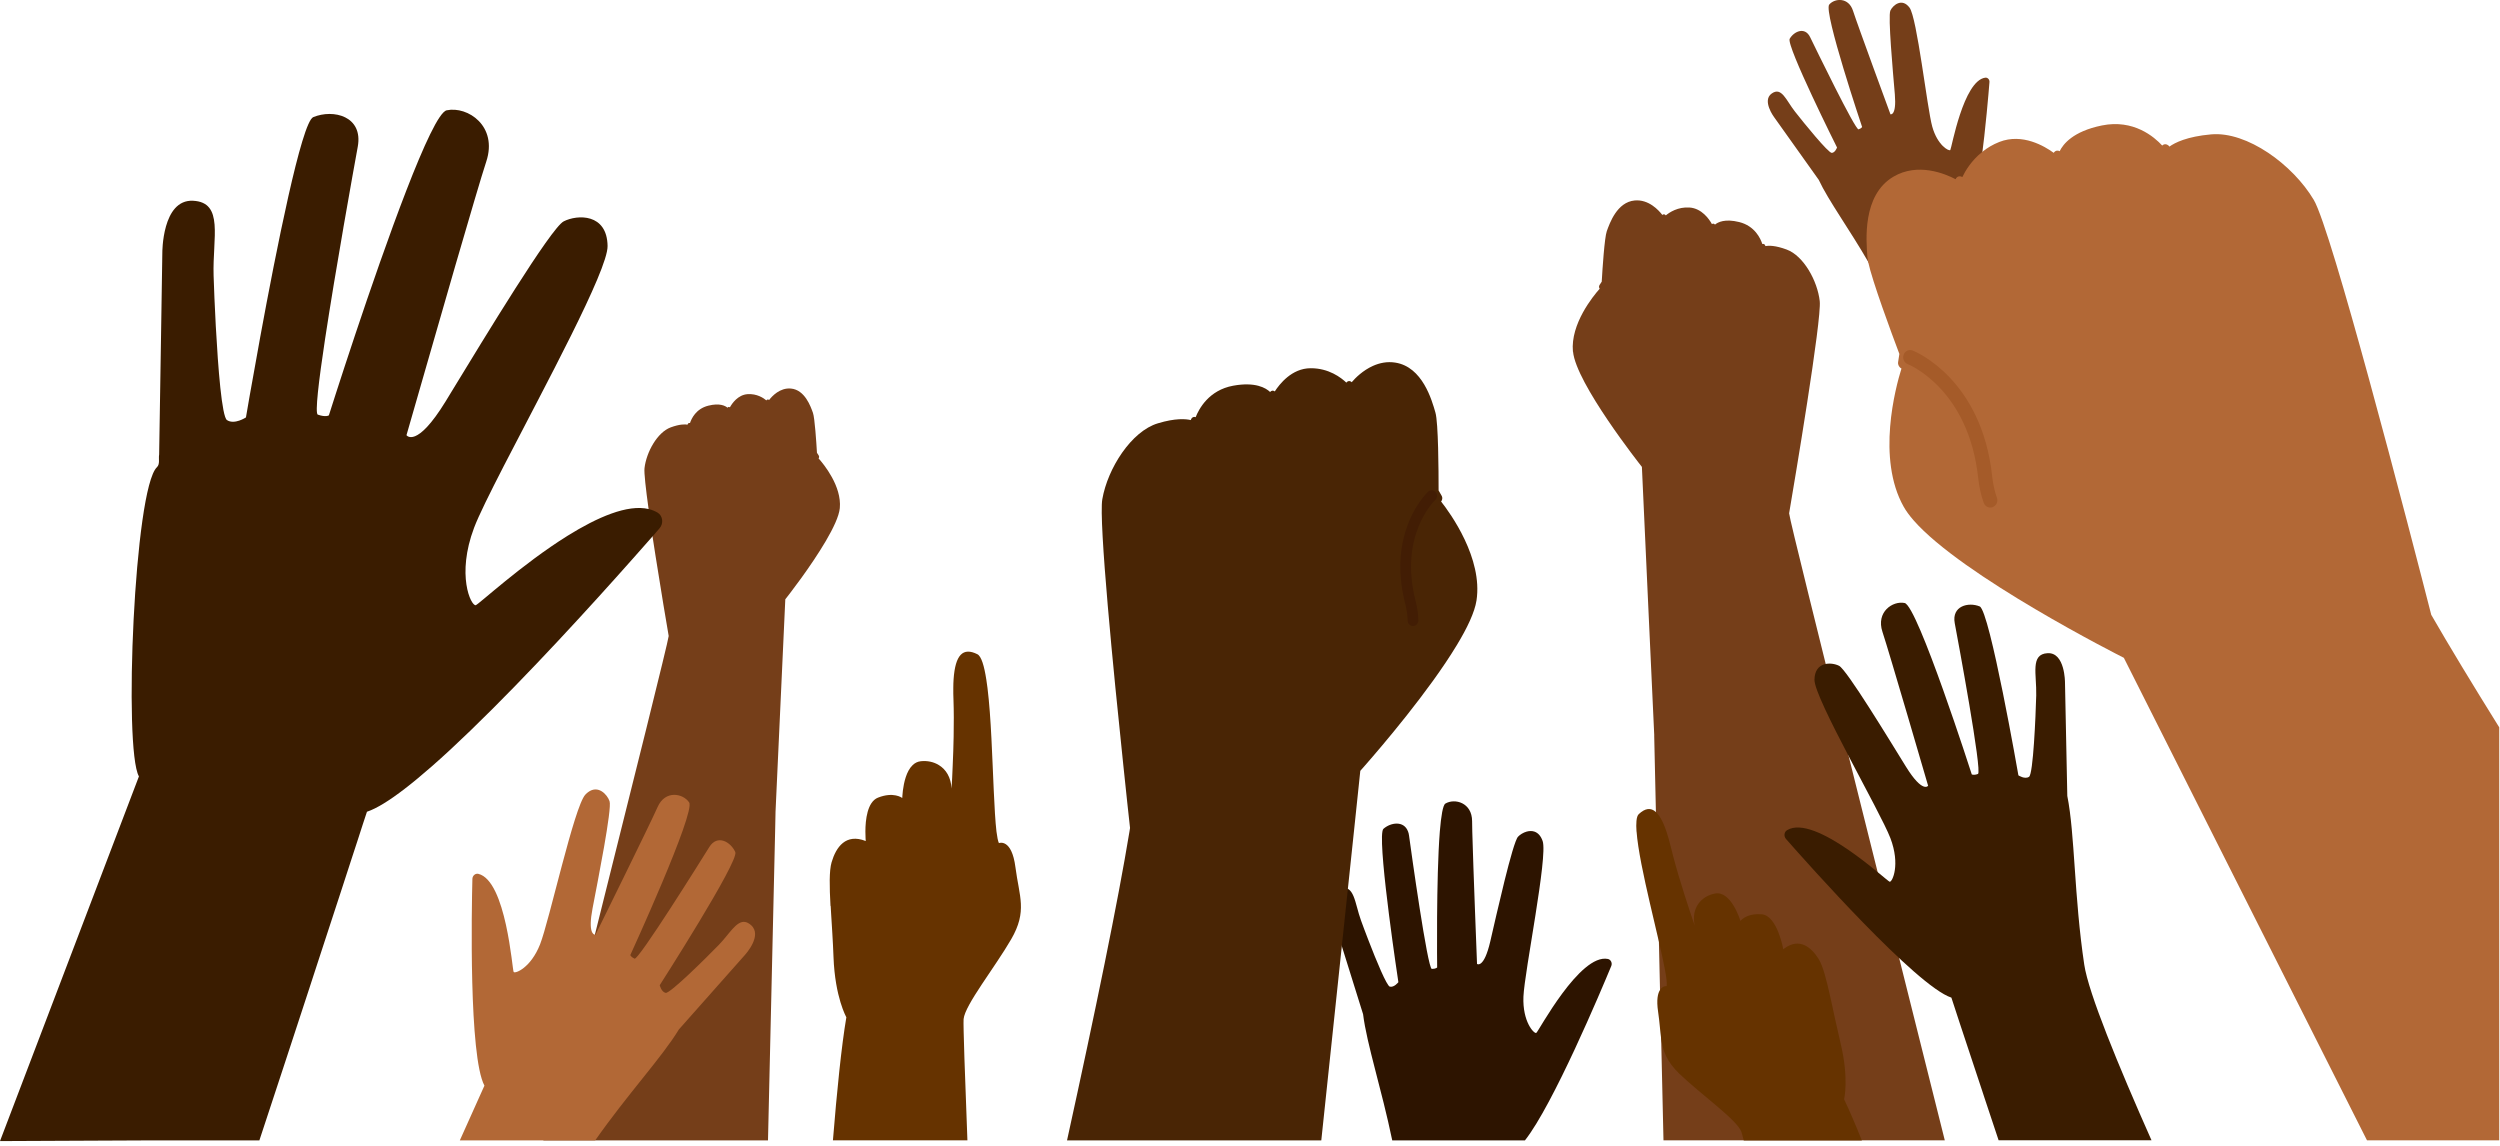 <svg width="432" height="198" viewBox="0 0 432 198" fill="none" xmlns="http://www.w3.org/2000/svg">
<g clip-path="url(#clip0_37_6131)">
<path d="M322.97 45.53L339.91 68.55L346.459 63.42C345.309 59.84 344.18 56.37 343.17 53.27C343.1 53.06 343.04 52.86 342.97 52.65C341.89 49.33 340.96 46.49 340.31 44.5C340.18 44.1 340.06 43.73 339.95 43.4C339.81 42.96 339.679 42.59 339.579 42.29C339.399 41.74 339.31 41.45 339.31 41.45C341.79 37.8 343.47 18.11 343.78 14.17C343.81 13.75 343.47 13.37 343.06 13.42C339.26 13.92 337.22 25.71 337.01 25.93C336.78 26.16 334.8 25.14 333.89 21.87C332.99 18.6 331.27 3.03 329.96 1.31C328.65 -0.42 327.11 0.89 326.66 1.82C326.21 2.75 327.11 12.54 327.43 16.32C327.74 20.09 326.67 19.75 326.67 19.75C326.67 19.75 320.96 4.24 320.2 1.86C319.43 -0.52 317.03 -0.32 316.09 0.79C315.06 2 321.769 21.93 321.769 21.93C321.769 21.93 321.7 22.17 321.16 22.35C320.62 22.54 313.7 8.29 312.79 6.42C311.89 4.56 310 5.42 309.26 6.7C308.61 7.83 317.44 25.49 317.44 25.49C317.44 25.49 317.12 26.38 316.54 26.42C315.95 26.47 311.71 21.25 310.17 19.28C308.63 17.32 307.87 14.94 306.15 16.16C304.43 17.37 306.549 20.22 306.549 20.22L314.28 31.08C315.97 34.7 319.55 39.55 322.98 45.51L322.97 45.53Z" fill="#753E19"/>
<path d="M93.92 197.06H132.71L133.94 143.69L134.01 140.42C134.01 140.42 134.01 140.36 134.01 140.33C134.04 139.59 134.08 138.86 134.11 138.13C134.86 122.06 135.45 108.89 135.7 103.56C135.78 103.46 136.95 101.98 138.44 99.92C141.12 96.2 144.86 90.59 145.12 87.8C145.47 84.02 142.35 80.22 141.45 79.21C141.56 79.07 141.57 78.87 141.48 78.72C141.44 78.65 141.33 78.48 141.17 78.24C141.07 76.53 140.79 72.22 140.48 71.35C140.09 70.26 139.09 67.36 136.67 67.14C134.76 66.97 133.4 68.47 132.9 69.12C132.83 69.06 132.75 69.02 132.66 69.03C132.56 69.04 132.49 69.1 132.43 69.19C131.94 68.78 130.79 68 129.18 68.11C127.51 68.23 126.5 69.71 126.13 70.38C126.03 70.31 125.91 70.3 125.81 70.36C125.77 70.38 125.74 70.42 125.71 70.45C125.31 70.11 124.34 69.61 122.4 70.1C120.26 70.63 119.48 72.35 119.23 73.1C119.12 73.06 119 73.08 118.91 73.18C118.85 73.24 118.83 73.31 118.81 73.38C118.37 73.3 117.45 73.28 115.9 73.85C113.59 74.7 111.69 78.12 111.37 80.9C111.28 81.69 111.59 84.45 112.08 87.99C112.28 89.44 112.51 91.02 112.75 92.65C112.92 93.78 113.1 94.94 113.28 96.08C114.21 102.04 115.21 107.91 115.55 109.9C115.44 110.96 109.51 134.69 102.79 161.53C99.83 173.33 96.73 185.73 93.89 197.06H93.92Z" fill="#753E19"/>
<path d="M139.57 90.4C139.33 90.39 139.14 90.2 139.12 89.95C139.09 89.49 138.98 88.99 138.82 88.49C136.79 82.19 140.11 78.56 140.25 78.41C140.43 78.21 140.74 78.21 140.92 78.4C141.11 78.59 141.11 78.9 140.93 79.1C140.81 79.23 137.88 82.48 139.72 88.19C139.91 88.77 140.02 89.35 140.07 89.89C140.09 90.16 139.89 90.4 139.63 90.42C139.61 90.42 139.59 90.42 139.57 90.42V90.4Z" fill="#753E19"/>
<path d="M271.82 60.76C272.33 66.24 283.41 80.29 283.72 80.68C283.92 84.98 284.3 93.32 284.79 104.07C285.1 110.87 285.46 118.65 285.85 126.98C285.85 127.04 285.85 127.1 285.85 127.15C285.85 127.19 285.85 127.23 285.85 127.27L285.96 132.2L286.07 137.15L286.14 140.29L286.22 143.68L286.66 162.76L286.85 171.03L287.05 179.54L287.45 197.05H336.06C333.53 186.94 330.85 176.22 328.19 165.61C326.94 160.59 325.68 155.6 324.46 150.71C322.73 143.78 321.05 137.05 319.47 130.74C318.04 125 316.69 119.61 315.48 114.72C314.37 110.25 313.37 106.22 312.51 102.72C310.47 94.46 309.21 89.24 309.16 88.7C310.08 83.29 314.82 55.18 314.45 52.02C314.05 48.51 311.65 44.19 308.73 43.12C306.77 42.39 305.61 42.42 305.06 42.52C305.04 42.43 305 42.34 304.94 42.27C304.83 42.14 304.68 42.12 304.53 42.17C304.22 41.21 303.23 39.04 300.53 38.37C298.07 37.76 296.85 38.39 296.35 38.81C296.32 38.77 296.28 38.73 296.23 38.7C296.1 38.62 295.94 38.64 295.82 38.72C295.35 37.87 294.07 36.01 291.96 35.86C289.92 35.72 288.47 36.71 287.85 37.22C287.78 37.12 287.68 37.05 287.56 37.03C287.44 37.02 287.34 37.06 287.25 37.14C286.62 36.32 284.89 34.42 282.48 34.64C279.41 34.92 278.15 38.58 277.65 39.96C277.26 41.06 276.9 46.5 276.78 48.67C276.58 48.96 276.45 49.19 276.39 49.27C276.27 49.47 276.29 49.72 276.43 49.89C275.3 51.16 271.36 55.97 271.8 60.75L271.82 60.76Z" fill="#753E19"/>
<path d="M278.83 64.07C279.13 64.05 279.38 63.81 279.4 63.5C279.44 62.91 279.57 62.29 279.78 61.65C282.35 53.69 278.15 49.1 277.97 48.91C277.74 48.66 277.36 48.66 277.12 48.9C276.88 49.14 276.87 49.53 277.11 49.78C277.27 49.95 280.97 54.05 278.64 61.26C278.4 62 278.26 62.72 278.2 63.41C278.17 63.75 278.42 64.05 278.75 64.08C278.78 64.08 278.8 64.08 278.83 64.08V64.07Z" fill="#753E19"/>
<path d="M282.8 143.69C282.91 145.2 283.22 147.16 283.64 149.33C284.47 153.58 285.72 158.65 286.67 162.77C287.53 166.49 288.15 169.45 288 170.39C288 170.39 287.34 170.32 286.86 171.05C286.47 171.64 286.21 172.74 286.52 174.83C286.79 176.67 286.86 178.18 287.06 179.56C287.37 181.66 288.01 183.44 290.23 185.58C293.91 189.11 300.11 193.47 300.9 195.56C300.97 195.74 301.11 196.26 301.32 197.07H321.73C320.61 194.28 319.56 191.84 318.66 189.95C318.66 189.95 319.54 186.42 318.04 180.22C317.75 179.01 317.48 177.79 317.22 176.6L316.96 175.42C316.85 174.88 316.74 174.35 316.62 173.84C316.5 173.31 316.39 172.78 316.28 172.29C315.62 169.3 314.99 166.88 314.26 165.71C312.97 163.67 310.98 162.01 308.39 163.85L308.15 164.03C308.15 164.03 307.13 158.22 304.43 157.99C303.33 157.9 302.52 158.07 301.94 158.31C301.14 158.64 300.79 159.09 300.75 159.14C300.69 158.96 299.13 153.88 296.35 154.4C293.96 154.85 292.18 156.93 292.85 159.95C291.96 157.38 290.28 152.33 289.15 148.05C289.01 147.52 288.87 147.01 288.76 146.51C288.5 145.45 288.24 144.52 287.97 143.71C287.57 142.51 287.14 141.59 286.69 140.95C286.51 140.69 286.33 140.49 286.14 140.32C285.26 139.51 284.28 139.65 283.18 140.68C282.96 140.89 282.83 141.29 282.78 141.88C282.73 142.37 282.74 142.99 282.79 143.71L282.8 143.69Z" fill="#663300"/>
<path d="M308.6 144.95C312.35 149.22 331.2 170.44 337.2 172.39C337.2 172.39 337.34 172.83 337.6 173.61C337.74 174.05 337.92 174.6 338.13 175.23C338.28 175.71 338.46 176.24 338.65 176.82C339.6 179.72 340.97 183.84 342.58 188.67C342.67 188.97 342.77 189.27 342.87 189.56C343.65 191.92 344.48 194.43 345.36 197.04H371.78C366.02 184.07 360.89 171.59 360.16 166.7C358.39 154.84 358.55 144.12 357.23 137.54L356.83 117.93C356.83 117.93 356.85 112.7 353.82 112.87C350.79 113.04 351.95 116.49 351.86 120.16C351.76 123.83 351.34 133.75 350.62 134.23C349.9 134.72 348.78 133.98 348.78 133.98C348.78 133.98 343.82 105.5 342.09 104.79C340.14 103.99 337.22 104.71 337.78 107.69C338.34 110.67 342.58 133.46 341.79 133.74C341.01 134.02 340.72 133.81 340.72 133.81C340.72 133.81 331.36 104.65 329.12 104.2C327.07 103.78 324.14 105.74 325.29 109.19C326.44 112.64 333.18 135.78 333.18 135.78C333.18 135.78 332.24 137.15 329.36 132.5C326.48 127.85 319.12 115.71 317.79 115.05C316.47 114.38 313.57 114.28 313.54 117.47C313.51 120.67 324.9 140.23 326.66 144.83C328.41 149.42 327 152.42 326.54 152.37C326.11 152.31 313.62 140.55 308.81 143.45C308.29 143.76 308.21 144.51 308.62 144.97L308.6 144.95Z" fill="#3A1C00"/>
<path d="M322.69 44.47C322.71 44.68 322.75 44.95 322.82 45.26C323.52 48.57 326.81 57.45 328.21 61.16C328.09 61.87 328.02 62.39 327.99 62.59C327.93 63.05 328.19 63.49 328.57 63.69C327.54 67 324.26 79.22 328.96 87.57C329.37 88.3 329.94 89.07 330.63 89.87C339.03 99.53 366.19 113.26 367 113.67C373.36 126.3 389.44 158.25 408.91 196.84C408.94 196.91 408.98 196.98 409.02 197.05H431.87V125.69C427.18 118.16 423.2 111.59 420.12 106.24C418.67 100.57 413.97 82.3 409.38 65.56C405.32 50.73 401.35 37.11 399.82 34.54C396.22 28.47 388.29 22.66 382.08 23.22C377.91 23.59 375.81 24.66 374.88 25.33C374.77 25.18 374.63 25.05 374.45 24.98C374.14 24.85 373.84 24.94 373.63 25.15C372.27 23.67 368.69 20.56 363.2 21.68C358.21 22.7 356.5 24.91 355.91 26.13C355.81 26.08 355.71 26.04 355.61 26.03C355.3 25.99 355.04 26.16 354.88 26.41C353.32 25.27 349.46 22.96 345.48 24.53C344.34 24.98 343.39 25.56 342.58 26.21C340.65 27.73 339.59 29.56 339.09 30.6C338.88 30.47 338.63 30.43 338.4 30.5C338.17 30.58 338.02 30.76 337.93 30.97C336.1 30.01 331.39 28.04 327.17 30.54C321.79 33.73 322.47 41.52 322.69 44.46V44.47Z" fill="#B26836"/>
<path d="M344.499 87.55C345.029 87.26 345.289 86.6 345.069 86.01C344.669 84.9 344.399 83.65 344.249 82.3C342.439 65.51 331.009 60.76 330.519 60.57C329.889 60.32 329.189 60.64 328.949 61.29C328.709 61.93 329.019 62.66 329.639 62.91C330.069 63.08 340.189 67.36 341.829 82.58C341.999 84.14 342.319 85.59 342.789 86.89C343.019 87.54 343.719 87.87 344.349 87.63C344.399 87.61 344.449 87.59 344.489 87.56L344.499 87.55Z" fill="#A55B29"/>
<path d="M79.47 197.06H102.85C108.49 189.01 114.42 182.67 117.31 177.89L128.72 165.02C128.87 164.85 131.78 161.63 129.78 159.86C129.4 159.53 129.05 159.36 128.72 159.31C127.22 159.11 126.02 161.42 124.19 163.3C121.95 165.6 115.78 171.71 115.03 171.57C114.28 171.42 114 170.24 114 170.24C114 170.24 127.75 148.79 127.06 147.24C126.28 145.49 123.97 144.11 122.56 146.38C121.15 148.65 110.32 165.98 109.65 165.66C108.98 165.34 108.92 165.03 108.92 165.03C108.92 165.03 120.24 140.35 119.08 138.65C118.01 137.08 114.95 136.49 113.64 139.44C112.34 142.39 102.9 161.52 102.9 161.52C102.9 161.52 102.88 161.52 102.83 161.52C102.57 161.5 101.59 161.18 102.39 156.98C103.31 152.17 105.79 139.7 105.33 138.44C104.92 137.28 103.37 135.59 101.63 136.88C101.47 137 101.31 137.14 101.15 137.31C99.23 139.34 94.92 159.13 93.32 163.19C91.71 167.26 89.02 168.29 88.76 167.96C88.52 167.65 87.48 152.18 82.66 151C82.14 150.88 81.65 151.31 81.63 151.86C81.5 156.98 81.01 182.55 83.71 187.6C83.71 187.6 83.54 187.97 83.24 188.64C83.07 189.02 82.86 189.47 82.62 190.02L82.01 191.38C81.45 192.61 80.78 194.11 80.02 195.81C79.84 196.2 79.66 196.62 79.47 197.03V197.06Z" fill="#B26836"/>
<path d="M230.36 158.67L235.23 174.26L235.54 175.25C236.19 180.48 238.72 188.1 240.58 197.06H263.51C268.38 190.89 276.66 171.19 278.43 166.92C278.64 166.42 278.36 165.82 277.85 165.71C273 164.71 265.82 178.31 265.47 178.49C265.1 178.68 263.07 176.59 263.25 172.21C263.44 167.82 267.49 148.01 266.57 145.34C266.24 144.38 265.72 143.9 265.14 143.7C264.71 143.56 264.25 143.58 263.81 143.7C263.21 143.87 262.66 144.22 262.32 144.58C261.39 145.54 258.62 157.92 257.52 162.68C256.41 167.45 255.23 166.57 255.23 166.57C255.23 166.57 254.57 149.81 254.41 143.7C254.39 142.91 254.38 142.28 254.38 141.91C254.38 138.67 251.36 137.9 249.76 138.86C249.33 139.12 249.02 141.01 248.8 143.69C248.16 151.79 248.34 167.17 248.34 167.17C248.34 167.17 248.15 167.43 247.42 167.43C246.69 167.43 243.84 147.05 243.48 144.38C243.45 144.12 243.39 143.89 243.31 143.69C242.61 141.77 240.32 142.1 239.05 143.23C238.97 143.3 238.92 143.46 238.88 143.69C238.24 147.33 241.64 169.72 241.64 169.72C241.64 169.72 240.9 170.68 240.16 170.49C239.63 170.35 237.84 166.05 236.48 162.51C235.95 161.15 235.49 159.9 235.18 159.05C234.07 156 234.07 152.76 231.48 153.52C228.89 154.29 230.38 158.67 230.38 158.67H230.36Z" fill="#2D1400"/>
<path d="M24 134.18L0 197.18L25.8 197.06H44.82C47.87 187.83 50.81 178.85 53.43 170.85C53.6 170.31 53.78 169.79 53.95 169.25C54.55 167.43 55.13 165.66 55.68 163.95C56.83 160.42 57.9 157.17 58.84 154.29C59.58 152.01 60.25 149.96 60.83 148.17C61.17 147.13 61.49 146.18 61.76 145.33C62.13 144.19 62.44 143.23 62.69 142.45C63.02 141.46 63.24 140.79 63.34 140.48C63.39 140.34 63.41 140.27 63.41 140.27C65.09 139.71 67.33 138.31 69.94 136.3C71.39 135.19 72.94 133.89 74.59 132.45C76.72 130.59 78.98 128.48 81.31 126.23C91.34 116.55 102.56 104.2 109.22 96.69C110.64 95.09 111.85 93.72 112.8 92.64C113.26 92.11 113.65 91.66 113.98 91.28C114.69 90.46 114.55 89.13 113.63 88.58C113.17 88.31 112.66 88.1 112.12 87.97C108.44 87.08 103.18 89.41 98.08 92.58C90.15 97.52 82.64 104.51 82.2 104.58C81.38 104.69 78.84 99.38 81.92 91.2C82.72 89.08 84.66 85.18 87.09 80.45C94.05 66.93 105.05 46.71 104.99 42.51C104.91 36.84 99.76 37.05 97.41 38.25C95.21 39.36 83.63 58.5 78.02 67.69C77.66 68.29 77.32 68.84 77.01 69.35C71.93 77.63 70.24 75.2 70.24 75.2C70.24 75.2 71.69 70.12 73.67 63.28C75.18 58 77.01 51.65 78.72 45.76C81.11 37.55 83.26 30.23 84.03 27.91C86.05 21.78 80.82 18.3 77.19 19.06C74.57 19.61 66.53 42.42 61.37 57.85C58.72 65.79 56.83 71.77 56.83 71.77C56.83 71.77 56.32 72.14 54.92 71.65C54.4 71.47 55.07 65.86 56.17 58.59C57.08 52.62 58.26 45.53 59.33 39.39C59.33 39.39 59.33 39.38 59.33 39.37C60.49 32.67 61.5 27.11 61.82 25.36C62.79 20.06 57.6 18.81 54.13 20.24C52.12 21.08 47.72 43.24 44.95 58.33C44.89 58.65 44.83 58.97 44.78 59.29C43.42 66.67 42.5 72.13 42.5 72.13C42.5 72.13 40.5 73.45 39.22 72.59C38.78 72.3 38.4 70.06 38.07 66.97C37.75 63.91 37.49 60.03 37.29 56.38C37.1 52.93 36.98 49.7 36.91 47.61C36.71 41.1 38.74 34.96 33.36 34.69C27.98 34.42 28.05 43.7 28.05 43.7L27.83 57.88L27.5 78.54C27.37 79.24 27.68 80.2 27.12 80.73C23.2 84.45 21.33 129.42 24 134.15V134.18Z" fill="#3A1C00"/>
<path d="M143.54 156.54C143.57 157.1 143.61 157.68 143.64 158.26C143.68 158.84 143.71 159.43 143.75 160.02C143.78 160.46 143.8 160.9 143.83 161.34C143.91 162.67 143.98 164.03 144.03 165.39C144.29 172.36 146.25 175.78 146.25 175.78C145.41 180.72 144.61 188.62 143.93 197.05H167.17C166.75 186.22 166.43 177.05 166.51 176.1C166.73 173.66 171.94 167.14 174.74 162.29C177.55 157.43 176.13 154.96 175.47 149.88C174.82 144.78 172.61 145.69 172.61 145.69C172.45 145.34 172.31 144.64 172.19 143.69C171.99 141.99 171.85 139.47 171.72 136.58C171.66 135.19 171.6 133.72 171.53 132.21C171.47 130.69 171.4 129.13 171.32 127.6C171.16 124.44 170.95 121.39 170.64 118.89C170.58 118.39 170.52 117.92 170.44 117.46C170.07 115.06 169.58 113.4 168.89 113.05C166.4 111.8 165.07 113.14 164.78 117.38C164.75 117.84 164.73 118.35 164.73 118.89C164.72 119.52 164.73 120.18 164.76 120.9C164.83 122.85 164.83 125.07 164.79 127.25C164.76 128.97 164.7 130.68 164.63 132.21C164.57 133.8 164.5 135.2 164.43 136.25C164.32 134.31 163.46 132.95 162.24 132.21C161.34 131.65 160.24 131.42 159.12 131.54C158.55 131.6 158.09 131.84 157.71 132.21C156.61 133.25 156.19 135.26 156.02 136.58C155.93 137.3 155.92 137.83 155.91 137.89C155.82 137.83 154.38 136.78 151.72 137.83C149.86 138.56 149.54 141.71 149.54 143.69C149.54 144.65 149.6 145.33 149.6 145.33C146.15 143.96 144.47 146.38 143.7 149C143.27 150.46 143.33 153.2 143.51 156.54H143.54Z" fill="#663300"/>
<path d="M184.37 197.06H228.32C229.17 189 229.98 181.34 230.73 174.26C231.17 170.14 231.58 166.2 231.97 162.51C232.74 155.26 233.41 148.9 233.96 143.69C234.42 139.34 234.79 135.8 235.06 133.2C235.12 133.12 235.43 132.78 235.93 132.21C238.64 129.12 246.95 119.41 251.73 111.49C253.54 108.51 254.83 105.78 255.14 103.76C256.25 96.48 250.63 88.71 249.02 86.66C249.24 86.41 249.3 86.01 249.14 85.71C249.07 85.56 248.87 85.22 248.59 84.75C248.59 81.41 248.55 73.01 248.04 71.29C247.42 69.13 245.81 63.4 241.12 62.66C239.69 62.43 238.38 62.72 237.26 63.22C235.51 64 234.21 65.3 233.57 66.05C233.46 65.92 233.29 65.84 233.11 65.85C232.92 65.86 232.77 65.96 232.65 66.12C231.75 65.26 229.61 63.61 226.47 63.63C223.21 63.64 221.09 66.39 220.28 67.64C220.1 67.5 219.88 67.45 219.66 67.58C219.59 67.62 219.53 67.67 219.48 67.74C218.74 67.03 216.92 65.95 213.09 66.65C208.89 67.42 207.17 70.66 206.61 72.09C206.4 72 206.17 72.03 205.98 72.21C205.87 72.31 205.81 72.44 205.77 72.59C204.93 72.39 203.15 72.22 200.08 73.15C195.5 74.52 191.41 80.92 190.48 86.26C189.83 89.96 192.43 116.28 194.11 132.23C194.62 137.16 195.05 141.09 195.27 143.07C195.24 143.27 195.2 143.48 195.17 143.7C193.2 155.71 189.29 174.7 184.38 197.07L184.37 197.06Z" fill="#492505"/>
<path d="M244.06 108.17C243.6 108.12 243.25 107.72 243.24 107.24C243.23 106.34 243.09 105.37 242.83 104.36C239.61 91.9 246.48 85.25 246.77 84.98C247.15 84.62 247.74 84.65 248.08 85.04C248.43 85.43 248.4 86.03 248.02 86.39C247.76 86.64 241.71 92.57 244.62 103.87C244.92 105.03 245.08 106.15 245.09 107.21C245.09 107.74 244.69 108.17 244.18 108.18C244.14 108.18 244.1 108.18 244.06 108.18V108.17Z" fill="#421D04"/>
</g>
<defs>
<clipPath id="clip0_37_6131">
<rect width="431.88" height="197.18" fill="white"/>
</clipPath>
</defs>
</svg>
